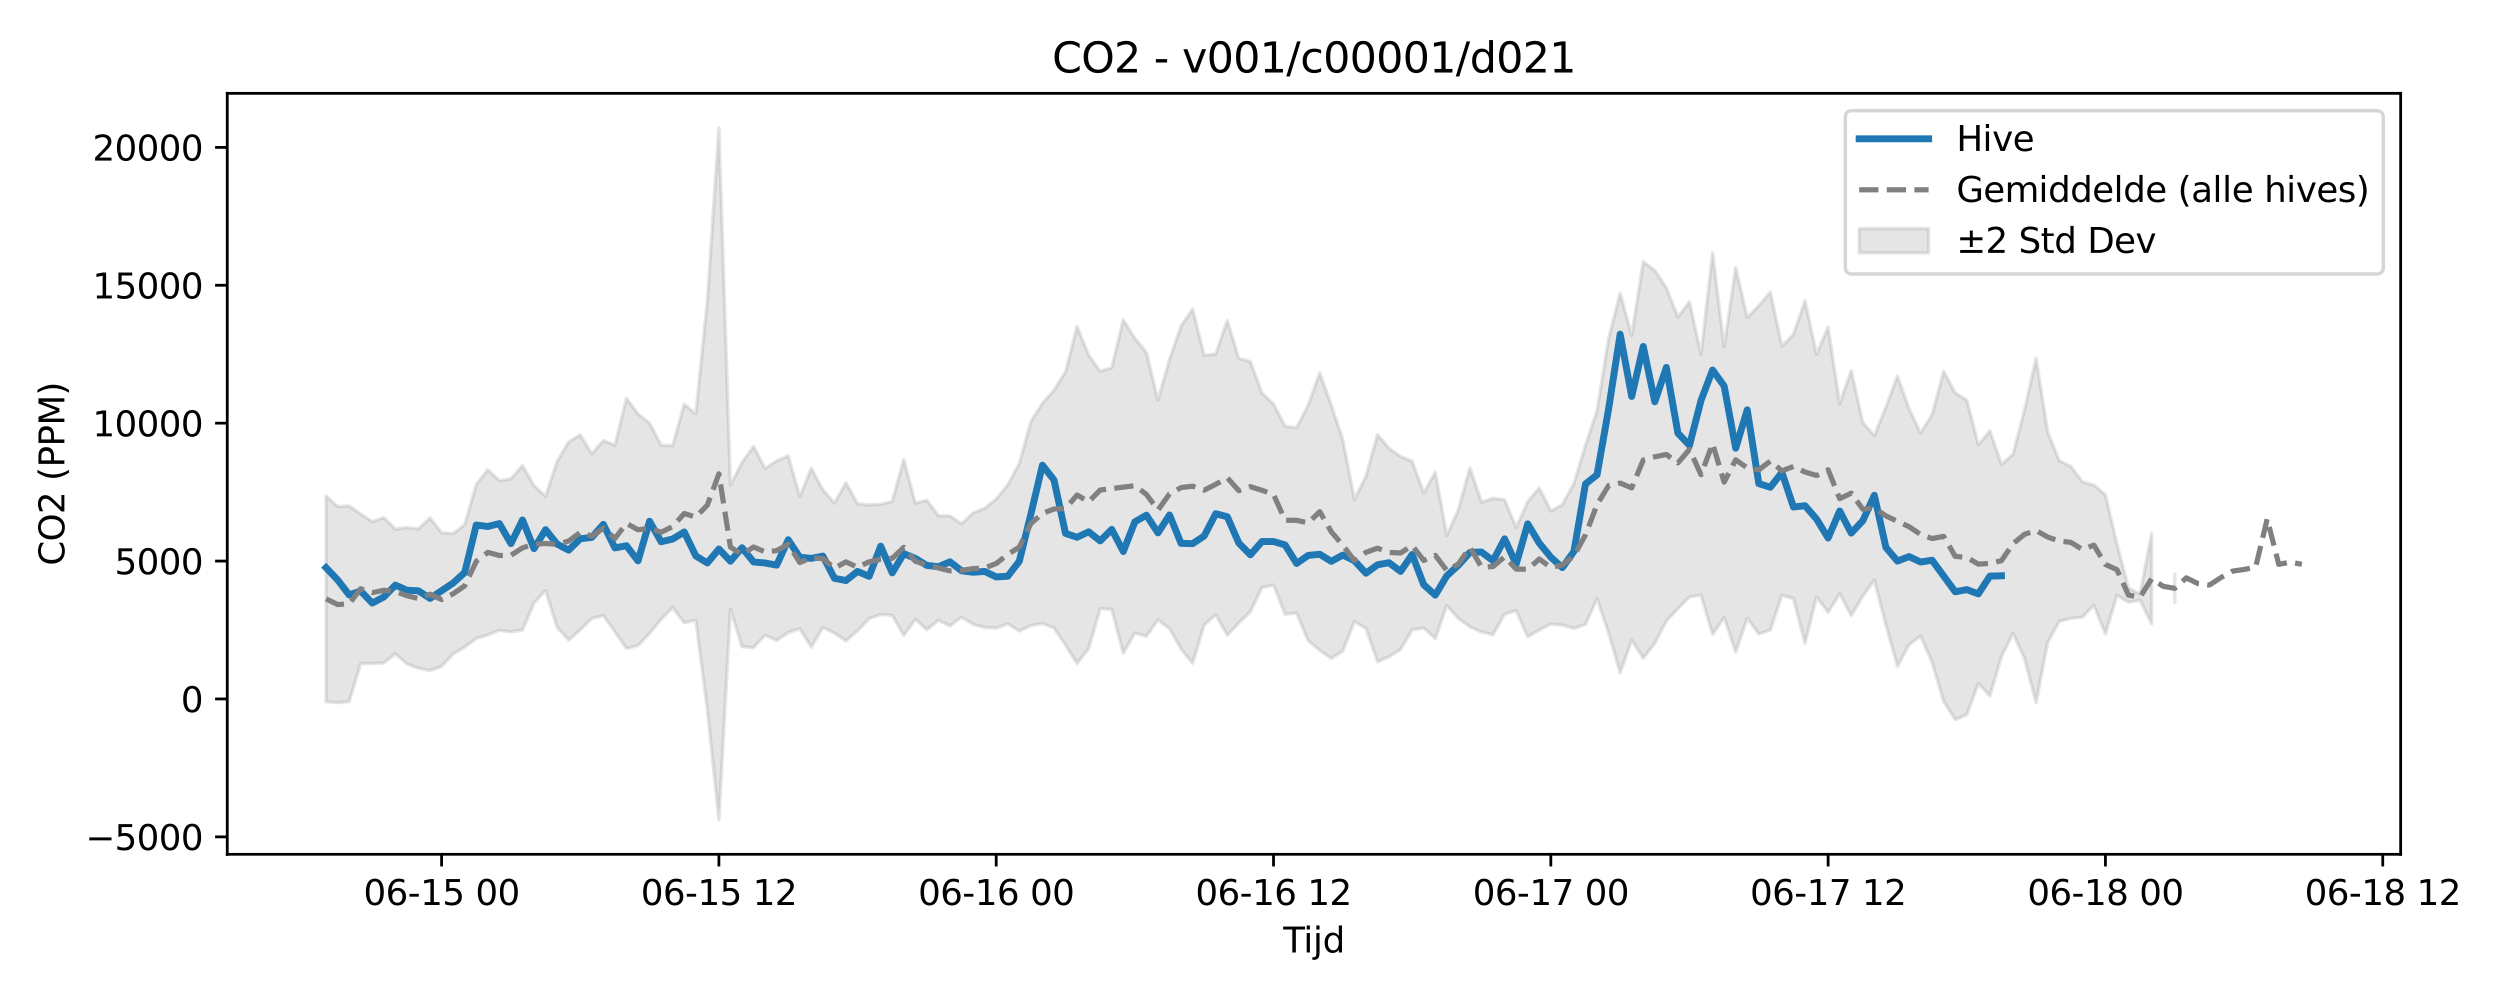 <?xml version="1.0" encoding="utf-8" standalone="no"?>
<!DOCTYPE svg PUBLIC "-//W3C//DTD SVG 1.1//EN"
  "http://www.w3.org/Graphics/SVG/1.1/DTD/svg11.dtd">
<svg xmlns:xlink="http://www.w3.org/1999/xlink" width="720pt" height="288pt" viewBox="0 0 720 288" xmlns="http://www.w3.org/2000/svg" version="1.1">
 <defs>
  <style type="text/css">*{stroke-linejoin: round; stroke-linecap: butt}</style>
 </defs>
 <g id="figure_1">
  <g id="patch_1">
   <path d="M 0 288 
L 720 288 
L 720 0 
L 0 0 
z
" style="fill: #ffffff"/>
  </g>
  <g id="axes_1">
   <g id="patch_2">
    <path d="M 65.45 246.04 
L 691.388 246.04 
L 691.388 26.88 
L 65.45 26.88 
z
" style="fill: #ffffff"/>
   </g>
   <g id="FillBetweenPolyCollection_1">
    <path d="M 93.902 142.823 
L 93.902 202.112 
L 97.229 202.358 
L 100.557 202.078 
L 103.885 191.122 
L 107.212 191.085 
L 110.54 190.948 
L 113.868 188.298 
L 117.196 191.22 
L 120.523 192.449 
L 123.851 193.11 
L 127.179 191.94 
L 130.506 188.333 
L 133.834 186.364 
L 137.162 183.851 
L 140.489 182.871 
L 143.817 181.536 
L 147.145 181.969 
L 150.472 181.449 
L 153.8 173.678 
L 157.128 170.069 
L 160.455 180.684 
L 163.783 184.318 
L 167.111 181.41 
L 170.439 178.101 
L 173.766 177.289 
L 177.094 181.937 
L 180.422 186.742 
L 183.749 185.946 
L 187.077 182.41 
L 190.405 178.367 
L 193.732 174.954 
L 197.06 179.346 
L 200.388 178.629 
L 203.715 204.42 
L 207.043 236.078 
L 210.371 175.396 
L 213.698 186.227 
L 217.026 186.516 
L 220.354 182.958 
L 223.682 184.449 
L 227.009 182.16 
L 230.337 181.046 
L 233.665 186.385 
L 236.992 180.693 
L 240.32 182.347 
L 243.648 184.579 
L 246.975 181.673 
L 250.303 178.184 
L 253.631 176.975 
L 256.958 177.204 
L 260.286 182.991 
L 263.614 178.385 
L 266.942 181.362 
L 270.269 178.645 
L 273.597 180.243 
L 276.925 177.73 
L 280.252 179.799 
L 283.58 180.701 
L 286.908 180.889 
L 290.235 179.677 
L 293.563 181.729 
L 296.891 180.166 
L 300.218 179.569 
L 303.546 180.811 
L 306.874 185.804 
L 310.201 191.103 
L 313.529 186.747 
L 316.857 175.304 
L 320.185 175.481 
L 323.512 188.139 
L 326.84 182.307 
L 330.168 183.242 
L 333.495 178.534 
L 336.823 181.025 
L 340.151 186.925 
L 343.478 190.998 
L 346.806 179.998 
L 350.134 177.038 
L 353.461 182.961 
L 356.789 179.391 
L 360.117 176.181 
L 363.444 169.222 
L 366.772 168.499 
L 370.1 176.884 
L 373.428 176.575 
L 376.755 184.509 
L 380.083 187.289 
L 383.411 189.644 
L 386.738 187.462 
L 390.066 179.016 
L 393.394 180.974 
L 396.721 190.591 
L 400.049 189.107 
L 403.377 187.034 
L 406.704 181.42 
L 410.032 180.85 
L 413.36 183.893 
L 416.687 174.394 
L 420.015 178.116 
L 423.343 180.512 
L 426.671 182.024 
L 429.998 182.806 
L 433.326 176.849 
L 436.654 175.854 
L 439.981 183.396 
L 443.309 181.46 
L 446.637 179.729 
L 449.964 180.036 
L 453.292 181.002 
L 456.62 179.819 
L 459.947 172.406 
L 463.275 182.252 
L 466.603 193.785 
L 469.93 184.389 
L 473.258 189.57 
L 476.586 185.265 
L 479.914 178.834 
L 483.241 175.299 
L 486.569 171.909 
L 489.897 171.4 
L 493.224 182.726 
L 496.552 177.849 
L 499.88 187.791 
L 503.207 178.055 
L 506.535 182.59 
L 509.863 181.434 
L 513.19 171.457 
L 516.518 172.409 
L 519.846 185.25 
L 523.173 171.903 
L 526.501 176.365 
L 529.829 170.965 
L 533.157 177.302 
L 536.484 171.69 
L 539.812 167.074 
L 543.14 179.953 
L 546.467 191.872 
L 549.795 185.702 
L 553.123 183.14 
L 556.45 190.786 
L 559.778 202.012 
L 563.106 207.247 
L 566.433 205.835 
L 569.761 196.858 
L 573.089 200.412 
L 576.416 189.173 
L 579.744 182.336 
L 583.072 189.733 
L 586.4 202.35 
L 589.727 184.96 
L 593.055 178.982 
L 596.383 178.08 
L 599.71 177.738 
L 603.038 174.331 
L 606.366 182.582 
L 609.693 171.412 
L 613.021 173.472 
L 616.349 172.863 
L 619.676 179.708 
L 619.676 153.641 
L 619.676 153.641 
L 616.349 171.058 
L 613.021 169.339 
L 609.693 156.727 
L 606.366 142.536 
L 603.038 139.692 
L 599.71 138.746 
L 596.383 134.306 
L 593.055 132.691 
L 589.727 124.369 
L 586.4 103.233 
L 583.072 118.017 
L 579.744 130.852 
L 576.416 133.791 
L 573.089 124.102 
L 569.761 128.084 
L 566.433 115.21 
L 563.106 113.215 
L 559.778 106.929 
L 556.45 119.42 
L 553.123 124.708 
L 549.795 117.657 
L 546.467 108.345 
L 543.14 117.226 
L 539.812 125.48 
L 536.484 121.635 
L 533.157 106.764 
L 529.829 116.261 
L 526.501 94.222 
L 523.173 102.01 
L 519.846 86.643 
L 516.518 96.276 
L 513.19 99.735 
L 509.863 84.139 
L 506.535 88.065 
L 503.207 91.445 
L 499.88 77.065 
L 496.552 99.854 
L 493.224 72.772 
L 489.897 102.052 
L 486.569 86.906 
L 483.241 91.336 
L 479.914 82.928 
L 476.586 77.832 
L 473.258 75.374 
L 469.93 96.648 
L 466.603 84.455 
L 463.275 97.455 
L 459.947 118.288 
L 456.62 128.284 
L 453.292 139.204 
L 449.964 145.353 
L 446.637 147.151 
L 443.309 140.513 
L 439.981 144.508 
L 436.654 151.913 
L 433.326 143.907 
L 429.998 143.521 
L 426.671 144.658 
L 423.343 134.74 
L 420.015 146.733 
L 416.687 154.227 
L 413.36 135.985 
L 410.032 141.979 
L 406.704 132.81 
L 403.377 131.486 
L 400.049 129.101 
L 396.721 125.164 
L 393.394 137.167 
L 390.066 143.869 
L 386.738 126.635 
L 383.411 116.676 
L 380.083 107.422 
L 376.755 116.678 
L 373.428 123.146 
L 370.1 122.762 
L 366.772 116.315 
L 363.444 113.185 
L 360.117 104.137 
L 356.789 103.232 
L 353.461 92.265 
L 350.134 101.94 
L 346.806 102.345 
L 343.478 89.041 
L 340.151 93.914 
L 336.823 103.499 
L 333.495 115.235 
L 330.168 101.524 
L 326.84 97.445 
L 323.512 92.096 
L 320.185 105.865 
L 316.857 106.934 
L 313.529 102.302 
L 310.201 94.009 
L 306.874 107.094 
L 303.546 112.368 
L 300.218 116.171 
L 296.891 121.427 
L 293.563 133.438 
L 290.235 139.66 
L 286.908 143.703 
L 283.58 146.445 
L 280.252 147.701 
L 276.925 150.873 
L 273.597 148.583 
L 270.269 148.535 
L 266.942 144.078 
L 263.614 144.905 
L 260.286 132.286 
L 256.958 144.403 
L 253.631 145.211 
L 250.303 145.421 
L 246.975 145.084 
L 243.648 139.056 
L 240.32 144.903 
L 236.992 141.073 
L 233.665 134.93 
L 230.337 142.968 
L 227.009 131.291 
L 223.682 132.731 
L 220.354 134.93 
L 217.026 128.552 
L 213.698 133.215 
L 210.371 139.728 
L 207.043 36.842 
L 203.715 86.529 
L 200.388 119.186 
L 197.06 116.446 
L 193.732 128.324 
L 190.405 128.207 
L 187.077 121.871 
L 183.749 119.194 
L 180.422 114.738 
L 177.094 128.226 
L 173.766 126.883 
L 170.439 130.71 
L 167.111 125.236 
L 163.783 127.312 
L 160.455 132.877 
L 157.128 142.982 
L 153.8 139.805 
L 150.472 134.119 
L 147.145 137.889 
L 143.817 138.428 
L 140.489 135.284 
L 137.162 139.508 
L 133.834 151.078 
L 130.506 153.693 
L 127.179 153.431 
L 123.851 149.137 
L 120.523 152.302 
L 117.196 151.927 
L 113.868 152.415 
L 110.54 149.051 
L 107.212 150.27 
L 103.885 148.003 
L 100.557 145.737 
L 97.229 145.857 
L 93.902 142.823 
z
" clip-path="url(#p563e2899f3)" style="fill: #808080; fill-opacity: 0.2; stroke: #808080; stroke-opacity: 0.2"/>
    <path d="M 626.332 165.345 
L 626.332 173.545 
L 626.332 165.345 
L 626.332 165.345 
z
" clip-path="url(#p563e2899f3)" style="fill: #808080; fill-opacity: 0.2; stroke: #808080; stroke-opacity: 0.2"/>
   </g>
   <g id="matplotlib.axis_1">
    <g id="xtick_1">
     <g id="line2d_1">
      <defs>
       <path id="mc897606ea5" d="M 0 0 
L 0 3.5 
" style="stroke: #000000; stroke-width: 0.8"/>
      </defs>
      <g>
       <use xlink:href="#mc897606ea5" x="127.179" y="246.04" style="stroke: #000000; stroke-width: 0.8"/>
      </g>
     </g>
     <g id="text_1">
      <!-- 06-15 00 -->
      <g transform="translate(104.698 260.638) scale(0.1 -0.1)">
       <defs>
        <path id="DejaVuSans-30" d="M 2034 4250 
Q 1547 4250 1301 3770 
Q 1056 3291 1056 2328 
Q 1056 1369 1301 889 
Q 1547 409 2034 409 
Q 2525 409 2770 889 
Q 3016 1369 3016 2328 
Q 3016 3291 2770 3770 
Q 2525 4250 2034 4250 
z
M 2034 4750 
Q 2819 4750 3233 4129 
Q 3647 3509 3647 2328 
Q 3647 1150 3233 529 
Q 2819 -91 2034 -91 
Q 1250 -91 836 529 
Q 422 1150 422 2328 
Q 422 3509 836 4129 
Q 1250 4750 2034 4750 
z
" transform="scale(0.016)"/>
        <path id="DejaVuSans-36" d="M 2113 2584 
Q 1688 2584 1439 2293 
Q 1191 2003 1191 1497 
Q 1191 994 1439 701 
Q 1688 409 2113 409 
Q 2538 409 2786 701 
Q 3034 994 3034 1497 
Q 3034 2003 2786 2293 
Q 2538 2584 2113 2584 
z
M 3366 4563 
L 3366 3988 
Q 3128 4100 2886 4159 
Q 2644 4219 2406 4219 
Q 1781 4219 1451 3797 
Q 1122 3375 1075 2522 
Q 1259 2794 1537 2939 
Q 1816 3084 2150 3084 
Q 2853 3084 3261 2657 
Q 3669 2231 3669 1497 
Q 3669 778 3244 343 
Q 2819 -91 2113 -91 
Q 1303 -91 875 529 
Q 447 1150 447 2328 
Q 447 3434 972 4092 
Q 1497 4750 2381 4750 
Q 2619 4750 2861 4703 
Q 3103 4656 3366 4563 
z
" transform="scale(0.016)"/>
        <path id="DejaVuSans-2d" d="M 313 2009 
L 1997 2009 
L 1997 1497 
L 313 1497 
L 313 2009 
z
" transform="scale(0.016)"/>
        <path id="DejaVuSans-31" d="M 794 531 
L 1825 531 
L 1825 4091 
L 703 3866 
L 703 4441 
L 1819 4666 
L 2450 4666 
L 2450 531 
L 3481 531 
L 3481 0 
L 794 0 
L 794 531 
z
" transform="scale(0.016)"/>
        <path id="DejaVuSans-35" d="M 691 4666 
L 3169 4666 
L 3169 4134 
L 1269 4134 
L 1269 2991 
Q 1406 3038 1543 3061 
Q 1681 3084 1819 3084 
Q 2600 3084 3056 2656 
Q 3513 2228 3513 1497 
Q 3513 744 3044 326 
Q 2575 -91 1722 -91 
Q 1428 -91 1123 -41 
Q 819 9 494 109 
L 494 744 
Q 775 591 1075 516 
Q 1375 441 1709 441 
Q 2250 441 2565 725 
Q 2881 1009 2881 1497 
Q 2881 1984 2565 2268 
Q 2250 2553 1709 2553 
Q 1456 2553 1204 2497 
Q 953 2441 691 2322 
L 691 4666 
z
" transform="scale(0.016)"/>
        <path id="DejaVuSans-20" transform="scale(0.016)"/>
       </defs>
       <use xlink:href="#DejaVuSans-30"/>
       <use xlink:href="#DejaVuSans-36" transform="translate(63.623 0)"/>
       <use xlink:href="#DejaVuSans-2d" transform="translate(127.246 0)"/>
       <use xlink:href="#DejaVuSans-31" transform="translate(163.33 0)"/>
       <use xlink:href="#DejaVuSans-35" transform="translate(226.953 0)"/>
       <use xlink:href="#DejaVuSans-20" transform="translate(290.576 0)"/>
       <use xlink:href="#DejaVuSans-30" transform="translate(322.363 0)"/>
       <use xlink:href="#DejaVuSans-30" transform="translate(385.986 0)"/>
      </g>
     </g>
    </g>
    <g id="xtick_2">
     <g id="line2d_2">
      <g>
       <use xlink:href="#mc897606ea5" x="207.043" y="246.04" style="stroke: #000000; stroke-width: 0.8"/>
      </g>
     </g>
     <g id="text_2">
      <!-- 06-15 12 -->
      <g transform="translate(184.563 260.638) scale(0.1 -0.1)">
       <defs>
        <path id="DejaVuSans-32" d="M 1228 531 
L 3431 531 
L 3431 0 
L 469 0 
L 469 531 
Q 828 903 1448 1529 
Q 2069 2156 2228 2338 
Q 2531 2678 2651 2914 
Q 2772 3150 2772 3378 
Q 2772 3750 2511 3984 
Q 2250 4219 1831 4219 
Q 1534 4219 1204 4116 
Q 875 4013 500 3803 
L 500 4441 
Q 881 4594 1212 4672 
Q 1544 4750 1819 4750 
Q 2544 4750 2975 4387 
Q 3406 4025 3406 3419 
Q 3406 3131 3298 2873 
Q 3191 2616 2906 2266 
Q 2828 2175 2409 1742 
Q 1991 1309 1228 531 
z
" transform="scale(0.016)"/>
       </defs>
       <use xlink:href="#DejaVuSans-30"/>
       <use xlink:href="#DejaVuSans-36" transform="translate(63.623 0)"/>
       <use xlink:href="#DejaVuSans-2d" transform="translate(127.246 0)"/>
       <use xlink:href="#DejaVuSans-31" transform="translate(163.33 0)"/>
       <use xlink:href="#DejaVuSans-35" transform="translate(226.953 0)"/>
       <use xlink:href="#DejaVuSans-20" transform="translate(290.576 0)"/>
       <use xlink:href="#DejaVuSans-31" transform="translate(322.363 0)"/>
       <use xlink:href="#DejaVuSans-32" transform="translate(385.986 0)"/>
      </g>
     </g>
    </g>
    <g id="xtick_3">
     <g id="line2d_3">
      <g>
       <use xlink:href="#mc897606ea5" x="286.908" y="246.04" style="stroke: #000000; stroke-width: 0.8"/>
      </g>
     </g>
     <g id="text_3">
      <!-- 06-16 00 -->
      <g transform="translate(264.427 260.638) scale(0.1 -0.1)">
       <use xlink:href="#DejaVuSans-30"/>
       <use xlink:href="#DejaVuSans-36" transform="translate(63.623 0)"/>
       <use xlink:href="#DejaVuSans-2d" transform="translate(127.246 0)"/>
       <use xlink:href="#DejaVuSans-31" transform="translate(163.33 0)"/>
       <use xlink:href="#DejaVuSans-36" transform="translate(226.953 0)"/>
       <use xlink:href="#DejaVuSans-20" transform="translate(290.576 0)"/>
       <use xlink:href="#DejaVuSans-30" transform="translate(322.363 0)"/>
       <use xlink:href="#DejaVuSans-30" transform="translate(385.986 0)"/>
      </g>
     </g>
    </g>
    <g id="xtick_4">
     <g id="line2d_4">
      <g>
       <use xlink:href="#mc897606ea5" x="366.772" y="246.04" style="stroke: #000000; stroke-width: 0.8"/>
      </g>
     </g>
     <g id="text_4">
      <!-- 06-16 12 -->
      <g transform="translate(344.292 260.638) scale(0.1 -0.1)">
       <use xlink:href="#DejaVuSans-30"/>
       <use xlink:href="#DejaVuSans-36" transform="translate(63.623 0)"/>
       <use xlink:href="#DejaVuSans-2d" transform="translate(127.246 0)"/>
       <use xlink:href="#DejaVuSans-31" transform="translate(163.33 0)"/>
       <use xlink:href="#DejaVuSans-36" transform="translate(226.953 0)"/>
       <use xlink:href="#DejaVuSans-20" transform="translate(290.576 0)"/>
       <use xlink:href="#DejaVuSans-31" transform="translate(322.363 0)"/>
       <use xlink:href="#DejaVuSans-32" transform="translate(385.986 0)"/>
      </g>
     </g>
    </g>
    <g id="xtick_5">
     <g id="line2d_5">
      <g>
       <use xlink:href="#mc897606ea5" x="446.637" y="246.04" style="stroke: #000000; stroke-width: 0.8"/>
      </g>
     </g>
     <g id="text_5">
      <!-- 06-17 00 -->
      <g transform="translate(424.156 260.638) scale(0.1 -0.1)">
       <defs>
        <path id="DejaVuSans-37" d="M 525 4666 
L 3525 4666 
L 3525 4397 
L 1831 0 
L 1172 0 
L 2766 4134 
L 525 4134 
L 525 4666 
z
" transform="scale(0.016)"/>
       </defs>
       <use xlink:href="#DejaVuSans-30"/>
       <use xlink:href="#DejaVuSans-36" transform="translate(63.623 0)"/>
       <use xlink:href="#DejaVuSans-2d" transform="translate(127.246 0)"/>
       <use xlink:href="#DejaVuSans-31" transform="translate(163.33 0)"/>
       <use xlink:href="#DejaVuSans-37" transform="translate(226.953 0)"/>
       <use xlink:href="#DejaVuSans-20" transform="translate(290.576 0)"/>
       <use xlink:href="#DejaVuSans-30" transform="translate(322.363 0)"/>
       <use xlink:href="#DejaVuSans-30" transform="translate(385.986 0)"/>
      </g>
     </g>
    </g>
    <g id="xtick_6">
     <g id="line2d_6">
      <g>
       <use xlink:href="#mc897606ea5" x="526.501" y="246.04" style="stroke: #000000; stroke-width: 0.8"/>
      </g>
     </g>
     <g id="text_6">
      <!-- 06-17 12 -->
      <g transform="translate(504.021 260.638) scale(0.1 -0.1)">
       <use xlink:href="#DejaVuSans-30"/>
       <use xlink:href="#DejaVuSans-36" transform="translate(63.623 0)"/>
       <use xlink:href="#DejaVuSans-2d" transform="translate(127.246 0)"/>
       <use xlink:href="#DejaVuSans-31" transform="translate(163.33 0)"/>
       <use xlink:href="#DejaVuSans-37" transform="translate(226.953 0)"/>
       <use xlink:href="#DejaVuSans-20" transform="translate(290.576 0)"/>
       <use xlink:href="#DejaVuSans-31" transform="translate(322.363 0)"/>
       <use xlink:href="#DejaVuSans-32" transform="translate(385.986 0)"/>
      </g>
     </g>
    </g>
    <g id="xtick_7">
     <g id="line2d_7">
      <g>
       <use xlink:href="#mc897606ea5" x="606.366" y="246.04" style="stroke: #000000; stroke-width: 0.8"/>
      </g>
     </g>
     <g id="text_7">
      <!-- 06-18 00 -->
      <g transform="translate(583.885 260.638) scale(0.1 -0.1)">
       <defs>
        <path id="DejaVuSans-38" d="M 2034 2216 
Q 1584 2216 1326 1975 
Q 1069 1734 1069 1313 
Q 1069 891 1326 650 
Q 1584 409 2034 409 
Q 2484 409 2743 651 
Q 3003 894 3003 1313 
Q 3003 1734 2745 1975 
Q 2488 2216 2034 2216 
z
M 1403 2484 
Q 997 2584 770 2862 
Q 544 3141 544 3541 
Q 544 4100 942 4425 
Q 1341 4750 2034 4750 
Q 2731 4750 3128 4425 
Q 3525 4100 3525 3541 
Q 3525 3141 3298 2862 
Q 3072 2584 2669 2484 
Q 3125 2378 3379 2068 
Q 3634 1759 3634 1313 
Q 3634 634 3220 271 
Q 2806 -91 2034 -91 
Q 1263 -91 848 271 
Q 434 634 434 1313 
Q 434 1759 690 2068 
Q 947 2378 1403 2484 
z
M 1172 3481 
Q 1172 3119 1398 2916 
Q 1625 2713 2034 2713 
Q 2441 2713 2670 2916 
Q 2900 3119 2900 3481 
Q 2900 3844 2670 4047 
Q 2441 4250 2034 4250 
Q 1625 4250 1398 4047 
Q 1172 3844 1172 3481 
z
" transform="scale(0.016)"/>
       </defs>
       <use xlink:href="#DejaVuSans-30"/>
       <use xlink:href="#DejaVuSans-36" transform="translate(63.623 0)"/>
       <use xlink:href="#DejaVuSans-2d" transform="translate(127.246 0)"/>
       <use xlink:href="#DejaVuSans-31" transform="translate(163.33 0)"/>
       <use xlink:href="#DejaVuSans-38" transform="translate(226.953 0)"/>
       <use xlink:href="#DejaVuSans-20" transform="translate(290.576 0)"/>
       <use xlink:href="#DejaVuSans-30" transform="translate(322.363 0)"/>
       <use xlink:href="#DejaVuSans-30" transform="translate(385.986 0)"/>
      </g>
     </g>
    </g>
    <g id="xtick_8">
     <g id="line2d_8">
      <g>
       <use xlink:href="#mc897606ea5" x="686.23" y="246.04" style="stroke: #000000; stroke-width: 0.8"/>
      </g>
     </g>
     <g id="text_8">
      <!-- 06-18 12 -->
      <g transform="translate(663.75 260.638) scale(0.1 -0.1)">
       <use xlink:href="#DejaVuSans-30"/>
       <use xlink:href="#DejaVuSans-36" transform="translate(63.623 0)"/>
       <use xlink:href="#DejaVuSans-2d" transform="translate(127.246 0)"/>
       <use xlink:href="#DejaVuSans-31" transform="translate(163.33 0)"/>
       <use xlink:href="#DejaVuSans-38" transform="translate(226.953 0)"/>
       <use xlink:href="#DejaVuSans-20" transform="translate(290.576 0)"/>
       <use xlink:href="#DejaVuSans-31" transform="translate(322.363 0)"/>
       <use xlink:href="#DejaVuSans-32" transform="translate(385.986 0)"/>
      </g>
     </g>
    </g>
    <g id="text_9">
     <!-- Tijd -->
     <g transform="translate(369.569 274.317) scale(0.1 -0.1)">
      <defs>
       <path id="DejaVuSans-54" d="M -19 4666 
L 3928 4666 
L 3928 4134 
L 2272 4134 
L 2272 0 
L 1638 0 
L 1638 4134 
L -19 4134 
L -19 4666 
z
" transform="scale(0.016)"/>
       <path id="DejaVuSans-69" d="M 603 3500 
L 1178 3500 
L 1178 0 
L 603 0 
L 603 3500 
z
M 603 4863 
L 1178 4863 
L 1178 4134 
L 603 4134 
L 603 4863 
z
" transform="scale(0.016)"/>
       <path id="DejaVuSans-6a" d="M 603 3500 
L 1178 3500 
L 1178 -63 
Q 1178 -731 923 -1031 
Q 669 -1331 103 -1331 
L -116 -1331 
L -116 -844 
L 38 -844 
Q 366 -844 484 -692 
Q 603 -541 603 -63 
L 603 3500 
z
M 603 4863 
L 1178 4863 
L 1178 4134 
L 603 4134 
L 603 4863 
z
" transform="scale(0.016)"/>
       <path id="DejaVuSans-64" d="M 2906 2969 
L 2906 4863 
L 3481 4863 
L 3481 0 
L 2906 0 
L 2906 525 
Q 2725 213 2448 61 
Q 2172 -91 1784 -91 
Q 1150 -91 751 415 
Q 353 922 353 1747 
Q 353 2572 751 3078 
Q 1150 3584 1784 3584 
Q 2172 3584 2448 3432 
Q 2725 3281 2906 2969 
z
M 947 1747 
Q 947 1113 1208 752 
Q 1469 391 1925 391 
Q 2381 391 2643 752 
Q 2906 1113 2906 1747 
Q 2906 2381 2643 2742 
Q 2381 3103 1925 3103 
Q 1469 3103 1208 2742 
Q 947 2381 947 1747 
z
" transform="scale(0.016)"/>
      </defs>
      <use xlink:href="#DejaVuSans-54"/>
      <use xlink:href="#DejaVuSans-69" transform="translate(57.959 0)"/>
      <use xlink:href="#DejaVuSans-6a" transform="translate(85.742 0)"/>
      <use xlink:href="#DejaVuSans-64" transform="translate(113.525 0)"/>
     </g>
    </g>
   </g>
   <g id="matplotlib.axis_2">
    <g id="ytick_1">
     <g id="line2d_9">
      <defs>
       <path id="m5552700365" d="M 0 0 
L -3.5 0 
" style="stroke: #000000; stroke-width: 0.8"/>
      </defs>
      <g>
       <use xlink:href="#m5552700365" x="65.45" y="241.011" style="stroke: #000000; stroke-width: 0.8"/>
      </g>
     </g>
     <g id="text_10">
      <!-- −5000 -->
      <g transform="translate(24.62 244.81) scale(0.1 -0.1)">
       <defs>
        <path id="DejaVuSans-2212" d="M 678 2272 
L 4684 2272 
L 4684 1741 
L 678 1741 
L 678 2272 
z
" transform="scale(0.016)"/>
       </defs>
       <use xlink:href="#DejaVuSans-2212"/>
       <use xlink:href="#DejaVuSans-35" transform="translate(83.789 0)"/>
       <use xlink:href="#DejaVuSans-30" transform="translate(147.412 0)"/>
       <use xlink:href="#DejaVuSans-30" transform="translate(211.035 0)"/>
       <use xlink:href="#DejaVuSans-30" transform="translate(274.658 0)"/>
      </g>
     </g>
    </g>
    <g id="ytick_2">
     <g id="line2d_10">
      <g>
       <use xlink:href="#m5552700365" x="65.45" y="201.298" style="stroke: #000000; stroke-width: 0.8"/>
      </g>
     </g>
     <g id="text_11">
      <!-- 0 -->
      <g transform="translate(52.087 205.098) scale(0.1 -0.1)">
       <use xlink:href="#DejaVuSans-30"/>
      </g>
     </g>
    </g>
    <g id="ytick_3">
     <g id="line2d_11">
      <g>
       <use xlink:href="#m5552700365" x="65.45" y="161.586" style="stroke: #000000; stroke-width: 0.8"/>
      </g>
     </g>
     <g id="text_12">
      <!-- 5000 -->
      <g transform="translate(33 165.385) scale(0.1 -0.1)">
       <use xlink:href="#DejaVuSans-35"/>
       <use xlink:href="#DejaVuSans-30" transform="translate(63.623 0)"/>
       <use xlink:href="#DejaVuSans-30" transform="translate(127.246 0)"/>
       <use xlink:href="#DejaVuSans-30" transform="translate(190.869 0)"/>
      </g>
     </g>
    </g>
    <g id="ytick_4">
     <g id="line2d_12">
      <g>
       <use xlink:href="#m5552700365" x="65.45" y="121.874" style="stroke: #000000; stroke-width: 0.8"/>
      </g>
     </g>
     <g id="text_13">
      <!-- 10000 -->
      <g transform="translate(26.637 125.673) scale(0.1 -0.1)">
       <use xlink:href="#DejaVuSans-31"/>
       <use xlink:href="#DejaVuSans-30" transform="translate(63.623 0)"/>
       <use xlink:href="#DejaVuSans-30" transform="translate(127.246 0)"/>
       <use xlink:href="#DejaVuSans-30" transform="translate(190.869 0)"/>
       <use xlink:href="#DejaVuSans-30" transform="translate(254.492 0)"/>
      </g>
     </g>
    </g>
    <g id="ytick_5">
     <g id="line2d_13">
      <g>
       <use xlink:href="#m5552700365" x="65.45" y="82.162" style="stroke: #000000; stroke-width: 0.8"/>
      </g>
     </g>
     <g id="text_14">
      <!-- 15000 -->
      <g transform="translate(26.637 85.961) scale(0.1 -0.1)">
       <use xlink:href="#DejaVuSans-31"/>
       <use xlink:href="#DejaVuSans-35" transform="translate(63.623 0)"/>
       <use xlink:href="#DejaVuSans-30" transform="translate(127.246 0)"/>
       <use xlink:href="#DejaVuSans-30" transform="translate(190.869 0)"/>
       <use xlink:href="#DejaVuSans-30" transform="translate(254.492 0)"/>
      </g>
     </g>
    </g>
    <g id="ytick_6">
     <g id="line2d_14">
      <g>
       <use xlink:href="#m5552700365" x="65.45" y="42.449" style="stroke: #000000; stroke-width: 0.8"/>
      </g>
     </g>
     <g id="text_15">
      <!-- 20000 -->
      <g transform="translate(26.637 46.248) scale(0.1 -0.1)">
       <use xlink:href="#DejaVuSans-32"/>
       <use xlink:href="#DejaVuSans-30" transform="translate(63.623 0)"/>
       <use xlink:href="#DejaVuSans-30" transform="translate(127.246 0)"/>
       <use xlink:href="#DejaVuSans-30" transform="translate(190.869 0)"/>
       <use xlink:href="#DejaVuSans-30" transform="translate(254.492 0)"/>
      </g>
     </g>
    </g>
    <g id="text_16">
     <!-- CO2 (PPM) -->
     <g transform="translate(18.541 162.903) rotate(-90) scale(0.1 -0.1)">
      <defs>
       <path id="DejaVuSans-43" d="M 4122 4306 
L 4122 3641 
Q 3803 3938 3442 4084 
Q 3081 4231 2675 4231 
Q 1875 4231 1450 3742 
Q 1025 3253 1025 2328 
Q 1025 1406 1450 917 
Q 1875 428 2675 428 
Q 3081 428 3442 575 
Q 3803 722 4122 1019 
L 4122 359 
Q 3791 134 3420 21 
Q 3050 -91 2638 -91 
Q 1578 -91 968 557 
Q 359 1206 359 2328 
Q 359 3453 968 4101 
Q 1578 4750 2638 4750 
Q 3056 4750 3426 4639 
Q 3797 4528 4122 4306 
z
" transform="scale(0.016)"/>
       <path id="DejaVuSans-4f" d="M 2522 4238 
Q 1834 4238 1429 3725 
Q 1025 3213 1025 2328 
Q 1025 1447 1429 934 
Q 1834 422 2522 422 
Q 3209 422 3611 934 
Q 4013 1447 4013 2328 
Q 4013 3213 3611 3725 
Q 3209 4238 2522 4238 
z
M 2522 4750 
Q 3503 4750 4090 4092 
Q 4678 3434 4678 2328 
Q 4678 1225 4090 567 
Q 3503 -91 2522 -91 
Q 1538 -91 948 565 
Q 359 1222 359 2328 
Q 359 3434 948 4092 
Q 1538 4750 2522 4750 
z
" transform="scale(0.016)"/>
       <path id="DejaVuSans-28" d="M 1984 4856 
Q 1566 4138 1362 3434 
Q 1159 2731 1159 2009 
Q 1159 1288 1364 580 
Q 1569 -128 1984 -844 
L 1484 -844 
Q 1016 -109 783 600 
Q 550 1309 550 2009 
Q 550 2706 781 3412 
Q 1013 4119 1484 4856 
L 1984 4856 
z
" transform="scale(0.016)"/>
       <path id="DejaVuSans-50" d="M 1259 4147 
L 1259 2394 
L 2053 2394 
Q 2494 2394 2734 2622 
Q 2975 2850 2975 3272 
Q 2975 3691 2734 3919 
Q 2494 4147 2053 4147 
L 1259 4147 
z
M 628 4666 
L 2053 4666 
Q 2838 4666 3239 4311 
Q 3641 3956 3641 3272 
Q 3641 2581 3239 2228 
Q 2838 1875 2053 1875 
L 1259 1875 
L 1259 0 
L 628 0 
L 628 4666 
z
" transform="scale(0.016)"/>
       <path id="DejaVuSans-4d" d="M 628 4666 
L 1569 4666 
L 2759 1491 
L 3956 4666 
L 4897 4666 
L 4897 0 
L 4281 0 
L 4281 4097 
L 3078 897 
L 2444 897 
L 1241 4097 
L 1241 0 
L 628 0 
L 628 4666 
z
" transform="scale(0.016)"/>
       <path id="DejaVuSans-29" d="M 513 4856 
L 1013 4856 
Q 1481 4119 1714 3412 
Q 1947 2706 1947 2009 
Q 1947 1309 1714 600 
Q 1481 -109 1013 -844 
L 513 -844 
Q 928 -128 1133 580 
Q 1338 1288 1338 2009 
Q 1338 2731 1133 3434 
Q 928 4138 513 4856 
z
" transform="scale(0.016)"/>
      </defs>
      <use xlink:href="#DejaVuSans-43"/>
      <use xlink:href="#DejaVuSans-4f" transform="translate(69.824 0)"/>
      <use xlink:href="#DejaVuSans-32" transform="translate(148.535 0)"/>
      <use xlink:href="#DejaVuSans-20" transform="translate(212.158 0)"/>
      <use xlink:href="#DejaVuSans-28" transform="translate(243.945 0)"/>
      <use xlink:href="#DejaVuSans-50" transform="translate(282.959 0)"/>
      <use xlink:href="#DejaVuSans-50" transform="translate(343.262 0)"/>
      <use xlink:href="#DejaVuSans-4d" transform="translate(403.564 0)"/>
      <use xlink:href="#DejaVuSans-29" transform="translate(489.844 0)"/>
     </g>
    </g>
   </g>
   <g id="line2d_15">
    <path d="M 93.902 163.496 
L 97.229 166.992 
L 100.557 171.332 
L 103.885 170.212 
L 107.212 173.677 
L 110.54 171.933 
L 113.868 168.512 
L 117.196 169.984 
L 120.523 170.167 
L 123.851 172.346 
L 130.506 167.911 
L 133.834 164.885 
L 137.162 151.219 
L 140.489 151.632 
L 143.817 150.792 
L 147.145 156.553 
L 150.472 149.76 
L 153.8 158 
L 157.128 152.545 
L 160.455 156.702 
L 163.783 158.445 
L 167.111 155.171 
L 170.439 154.764 
L 173.766 151.025 
L 177.094 157.802 
L 180.422 157.17 
L 183.749 161.525 
L 187.077 150.117 
L 190.405 156.026 
L 193.732 155.24 
L 197.06 153.212 
L 200.388 160.104 
L 203.715 162.118 
L 207.043 158.121 
L 210.371 161.623 
L 213.698 157.745 
L 217.026 161.843 
L 220.354 162.142 
L 223.682 162.756 
L 227.009 155.452 
L 230.337 160.482 
L 233.665 160.805 
L 236.992 160.159 
L 240.32 166.558 
L 243.648 167.199 
L 246.975 164.562 
L 250.303 165.994 
L 253.631 157.303 
L 256.958 164.991 
L 260.286 159.452 
L 263.614 160.816 
L 266.942 162.844 
L 270.269 163.212 
L 273.597 161.806 
L 276.925 164.385 
L 280.252 164.811 
L 283.58 164.567 
L 286.908 166.158 
L 290.235 165.952 
L 293.563 161.626 
L 296.891 148.076 
L 300.218 133.981 
L 303.546 138.227 
L 306.874 153.633 
L 310.201 154.732 
L 313.529 153.167 
L 316.857 155.778 
L 320.185 152.466 
L 323.512 158.825 
L 326.84 150.284 
L 330.168 148.373 
L 333.495 153.466 
L 336.823 148.312 
L 340.151 156.487 
L 343.478 156.574 
L 346.806 154.351 
L 350.134 147.946 
L 353.461 148.823 
L 356.789 156.413 
L 360.117 159.786 
L 363.444 155.955 
L 366.772 155.958 
L 370.1 156.94 
L 373.428 162.275 
L 376.755 159.954 
L 380.083 159.632 
L 383.411 161.66 
L 386.738 159.857 
L 390.066 161.478 
L 393.394 165.081 
L 396.721 162.658 
L 400.049 162.068 
L 403.377 164.565 
L 406.704 159.696 
L 410.032 168.409 
L 413.36 171.395 
L 416.687 165.827 
L 420.015 162.799 
L 423.343 159.082 
L 426.671 158.986 
L 429.998 161.491 
L 433.326 155.19 
L 436.654 162.489 
L 439.981 150.877 
L 443.309 156.41 
L 446.637 160.48 
L 449.964 163.469 
L 453.292 158.814 
L 456.62 139.382 
L 459.947 136.75 
L 463.275 117.807 
L 466.603 96.249 
L 469.93 114.17 
L 473.258 99.786 
L 476.586 115.711 
L 479.914 105.83 
L 483.241 124.757 
L 486.569 128.272 
L 489.897 115.305 
L 493.224 106.557 
L 496.552 111.181 
L 499.88 129.078 
L 503.207 118.042 
L 506.535 139.276 
L 509.863 140.332 
L 513.19 136.064 
L 516.518 146.019 
L 519.846 145.651 
L 523.173 149.495 
L 526.501 154.952 
L 529.829 147.167 
L 533.157 153.522 
L 536.484 149.972 
L 539.812 142.651 
L 543.14 157.657 
L 546.467 161.597 
L 549.795 160.297 
L 553.123 161.856 
L 556.45 161.348 
L 563.106 170.431 
L 566.433 169.811 
L 569.761 171.043 
L 573.089 165.928 
L 576.416 165.827 
L 576.416 165.827 
" clip-path="url(#p563e2899f3)" style="fill: none; stroke: #1f77b4; stroke-width: 2; stroke-linecap: square"/>
   </g>
   <g id="line2d_16">
    <path d="M 93.902 172.467 
L 97.229 174.107 
L 100.557 173.908 
L 103.885 169.563 
L 107.212 170.677 
L 110.54 170 
L 113.868 170.357 
L 117.196 171.574 
L 120.523 172.375 
L 123.851 171.124 
L 127.179 172.686 
L 130.506 171.013 
L 133.834 168.721 
L 137.162 161.679 
L 140.489 159.077 
L 143.817 159.982 
L 147.145 159.929 
L 150.472 157.784 
L 153.8 156.741 
L 157.128 156.526 
L 160.455 156.78 
L 163.783 155.815 
L 167.111 153.323 
L 170.439 154.405 
L 173.766 152.086 
L 177.094 155.081 
L 180.422 150.74 
L 183.749 152.57 
L 187.077 152.141 
L 190.405 153.287 
L 193.732 151.639 
L 197.06 147.896 
L 200.388 148.908 
L 203.715 145.475 
L 207.043 136.46 
L 210.371 157.562 
L 213.698 159.721 
L 217.026 157.534 
L 220.354 158.944 
L 223.682 158.59 
L 227.009 156.725 
L 230.337 162.007 
L 233.665 160.658 
L 236.992 160.883 
L 240.32 163.625 
L 243.648 161.817 
L 246.975 163.378 
L 250.303 161.802 
L 253.631 161.093 
L 256.958 160.803 
L 260.286 157.638 
L 263.614 161.645 
L 266.942 162.72 
L 273.597 164.413 
L 276.925 164.302 
L 280.252 163.75 
L 283.58 163.573 
L 286.908 162.296 
L 290.235 159.669 
L 293.563 157.584 
L 296.891 150.797 
L 300.218 147.87 
L 303.546 146.589 
L 306.874 146.449 
L 310.201 142.556 
L 313.529 144.525 
L 316.857 141.119 
L 326.84 139.876 
L 330.168 142.383 
L 333.495 146.885 
L 336.823 142.262 
L 340.151 140.42 
L 343.478 140.019 
L 346.806 141.171 
L 350.134 139.489 
L 353.461 137.613 
L 356.789 141.312 
L 360.117 140.159 
L 363.444 141.203 
L 366.772 142.407 
L 370.1 149.823 
L 373.428 149.861 
L 376.755 150.594 
L 380.083 147.356 
L 383.411 153.16 
L 386.738 157.048 
L 390.066 161.443 
L 393.394 159.07 
L 396.721 157.878 
L 400.049 159.104 
L 403.377 159.26 
L 406.704 157.115 
L 410.032 161.415 
L 413.36 159.939 
L 416.687 164.31 
L 420.015 162.424 
L 423.343 157.626 
L 426.671 163.341 
L 429.998 163.163 
L 433.326 160.378 
L 436.654 163.884 
L 439.981 163.952 
L 443.309 160.986 
L 446.637 163.44 
L 449.964 162.695 
L 453.292 160.103 
L 456.62 154.051 
L 459.947 145.347 
L 463.275 139.853 
L 466.603 139.12 
L 469.93 140.518 
L 473.258 132.472 
L 476.586 131.549 
L 479.914 130.881 
L 483.241 133.318 
L 486.569 129.408 
L 489.897 136.726 
L 493.224 127.749 
L 496.552 138.852 
L 499.88 132.428 
L 503.207 134.75 
L 506.535 135.328 
L 509.863 132.787 
L 513.19 135.596 
L 516.518 134.342 
L 519.846 135.946 
L 523.173 136.956 
L 526.501 135.293 
L 529.829 143.613 
L 533.157 142.033 
L 536.484 146.662 
L 539.812 146.277 
L 543.14 148.589 
L 549.795 151.68 
L 553.123 153.924 
L 556.45 155.103 
L 559.778 154.47 
L 563.106 160.231 
L 566.433 160.522 
L 569.761 162.471 
L 573.089 162.257 
L 576.416 161.482 
L 579.744 156.594 
L 583.072 153.875 
L 586.4 152.791 
L 589.727 154.665 
L 593.055 155.837 
L 596.383 156.193 
L 599.71 158.242 
L 603.038 157.011 
L 606.366 162.559 
L 609.693 164.07 
L 613.021 171.406 
L 616.349 171.96 
L 619.676 166.674 
L 623.004 168.865 
L 626.332 169.445 
L 629.659 166.428 
L 632.987 168.062 
L 636.315 168.491 
L 639.643 166.32 
L 642.97 164.481 
L 646.298 164.009 
L 649.626 163.334 
L 652.953 149.463 
L 656.281 162.526 
L 659.609 161.907 
L 662.936 162.515 
L 662.936 162.515 
" clip-path="url(#p563e2899f3)" style="fill: none; stroke-dasharray: 5.55,2.4; stroke-dashoffset: 0; stroke: #808080; stroke-width: 1.5"/>
   </g>
   <g id="patch_3">
    <path d="M 65.45 246.04 
L 65.45 26.88 
" style="fill: none; stroke: #000000; stroke-width: 0.8; stroke-linejoin: miter; stroke-linecap: square"/>
   </g>
   <g id="patch_4">
    <path d="M 691.388 246.04 
L 691.388 26.88 
" style="fill: none; stroke: #000000; stroke-width: 0.8; stroke-linejoin: miter; stroke-linecap: square"/>
   </g>
   <g id="patch_5">
    <path d="M 65.45 246.04 
L 691.388 246.04 
" style="fill: none; stroke: #000000; stroke-width: 0.8; stroke-linejoin: miter; stroke-linecap: square"/>
   </g>
   <g id="patch_6">
    <path d="M 65.45 26.88 
L 691.388 26.88 
" style="fill: none; stroke: #000000; stroke-width: 0.8; stroke-linejoin: miter; stroke-linecap: square"/>
   </g>
   <g id="text_17">
    <!-- CO2 - v001/c00001/d021 -->
    <g transform="translate(303.016 20.88) scale(0.12 -0.12)">
     <defs>
      <path id="DejaVuSans-76" d="M 191 3500 
L 800 3500 
L 1894 563 
L 2988 3500 
L 3597 3500 
L 2284 0 
L 1503 0 
L 191 3500 
z
" transform="scale(0.016)"/>
      <path id="DejaVuSans-2f" d="M 1625 4666 
L 2156 4666 
L 531 -594 
L 0 -594 
L 1625 4666 
z
" transform="scale(0.016)"/>
      <path id="DejaVuSans-63" d="M 3122 3366 
L 3122 2828 
Q 2878 2963 2633 3030 
Q 2388 3097 2138 3097 
Q 1578 3097 1268 2742 
Q 959 2388 959 1747 
Q 959 1106 1268 751 
Q 1578 397 2138 397 
Q 2388 397 2633 464 
Q 2878 531 3122 666 
L 3122 134 
Q 2881 22 2623 -34 
Q 2366 -91 2075 -91 
Q 1284 -91 818 406 
Q 353 903 353 1747 
Q 353 2603 823 3093 
Q 1294 3584 2113 3584 
Q 2378 3584 2631 3529 
Q 2884 3475 3122 3366 
z
" transform="scale(0.016)"/>
     </defs>
     <use xlink:href="#DejaVuSans-43"/>
     <use xlink:href="#DejaVuSans-4f" transform="translate(69.824 0)"/>
     <use xlink:href="#DejaVuSans-32" transform="translate(148.535 0)"/>
     <use xlink:href="#DejaVuSans-20" transform="translate(212.158 0)"/>
     <use xlink:href="#DejaVuSans-2d" transform="translate(243.945 0)"/>
     <use xlink:href="#DejaVuSans-20" transform="translate(280.029 0)"/>
     <use xlink:href="#DejaVuSans-76" transform="translate(311.816 0)"/>
     <use xlink:href="#DejaVuSans-30" transform="translate(370.996 0)"/>
     <use xlink:href="#DejaVuSans-30" transform="translate(434.619 0)"/>
     <use xlink:href="#DejaVuSans-31" transform="translate(498.242 0)"/>
     <use xlink:href="#DejaVuSans-2f" transform="translate(561.865 0)"/>
     <use xlink:href="#DejaVuSans-63" transform="translate(595.557 0)"/>
     <use xlink:href="#DejaVuSans-30" transform="translate(650.537 0)"/>
     <use xlink:href="#DejaVuSans-30" transform="translate(714.16 0)"/>
     <use xlink:href="#DejaVuSans-30" transform="translate(777.783 0)"/>
     <use xlink:href="#DejaVuSans-30" transform="translate(841.406 0)"/>
     <use xlink:href="#DejaVuSans-31" transform="translate(905.029 0)"/>
     <use xlink:href="#DejaVuSans-2f" transform="translate(968.652 0)"/>
     <use xlink:href="#DejaVuSans-64" transform="translate(1002.344 0)"/>
     <use xlink:href="#DejaVuSans-30" transform="translate(1065.82 0)"/>
     <use xlink:href="#DejaVuSans-32" transform="translate(1129.443 0)"/>
     <use xlink:href="#DejaVuSans-31" transform="translate(1193.066 0)"/>
    </g>
   </g>
   <g id="legend_1">
    <g id="patch_7">
     <path d="M 533.444 78.914 
L 684.388 78.914 
Q 686.388 78.914 686.388 76.914 
L 686.388 33.88 
Q 686.388 31.88 684.388 31.88 
L 533.444 31.88 
Q 531.444 31.88 531.444 33.88 
L 531.444 76.914 
Q 531.444 78.914 533.444 78.914 
z
" style="fill: #ffffff; opacity: 0.8; stroke: #cccccc; stroke-linejoin: miter"/>
    </g>
    <g id="line2d_17">
     <path d="M 535.444 39.978 
L 545.444 39.978 
L 555.444 39.978 
" style="fill: none; stroke: #1f77b4; stroke-width: 2; stroke-linecap: square"/>
    </g>
    <g id="text_18">
     <!-- Hive -->
     <g transform="translate(563.444 43.478) scale(0.1 -0.1)">
      <defs>
       <path id="DejaVuSans-48" d="M 628 4666 
L 1259 4666 
L 1259 2753 
L 3553 2753 
L 3553 4666 
L 4184 4666 
L 4184 0 
L 3553 0 
L 3553 2222 
L 1259 2222 
L 1259 0 
L 628 0 
L 628 4666 
z
" transform="scale(0.016)"/>
       <path id="DejaVuSans-65" d="M 3597 1894 
L 3597 1613 
L 953 1613 
Q 991 1019 1311 708 
Q 1631 397 2203 397 
Q 2534 397 2845 478 
Q 3156 559 3463 722 
L 3463 178 
Q 3153 47 2828 -22 
Q 2503 -91 2169 -91 
Q 1331 -91 842 396 
Q 353 884 353 1716 
Q 353 2575 817 3079 
Q 1281 3584 2069 3584 
Q 2775 3584 3186 3129 
Q 3597 2675 3597 1894 
z
M 3022 2063 
Q 3016 2534 2758 2815 
Q 2500 3097 2075 3097 
Q 1594 3097 1305 2825 
Q 1016 2553 972 2059 
L 3022 2063 
z
" transform="scale(0.016)"/>
      </defs>
      <use xlink:href="#DejaVuSans-48"/>
      <use xlink:href="#DejaVuSans-69" transform="translate(75.195 0)"/>
      <use xlink:href="#DejaVuSans-76" transform="translate(102.979 0)"/>
      <use xlink:href="#DejaVuSans-65" transform="translate(162.158 0)"/>
     </g>
    </g>
    <g id="line2d_18">
     <path d="M 535.444 54.657 
L 545.444 54.657 
L 555.444 54.657 
" style="fill: none; stroke-dasharray: 5.55,2.4; stroke-dashoffset: 0; stroke: #808080; stroke-width: 1.5"/>
    </g>
    <g id="text_19">
     <!-- Gemiddelde (alle hives) -->
     <g transform="translate(563.444 58.157) scale(0.1 -0.1)">
      <defs>
       <path id="DejaVuSans-47" d="M 3809 666 
L 3809 1919 
L 2778 1919 
L 2778 2438 
L 4434 2438 
L 4434 434 
Q 4069 175 3628 42 
Q 3188 -91 2688 -91 
Q 1594 -91 976 548 
Q 359 1188 359 2328 
Q 359 3472 976 4111 
Q 1594 4750 2688 4750 
Q 3144 4750 3555 4637 
Q 3966 4525 4313 4306 
L 4313 3634 
Q 3963 3931 3569 4081 
Q 3175 4231 2741 4231 
Q 1884 4231 1454 3753 
Q 1025 3275 1025 2328 
Q 1025 1384 1454 906 
Q 1884 428 2741 428 
Q 3075 428 3337 486 
Q 3600 544 3809 666 
z
" transform="scale(0.016)"/>
       <path id="DejaVuSans-6d" d="M 3328 2828 
Q 3544 3216 3844 3400 
Q 4144 3584 4550 3584 
Q 5097 3584 5394 3201 
Q 5691 2819 5691 2113 
L 5691 0 
L 5113 0 
L 5113 2094 
Q 5113 2597 4934 2840 
Q 4756 3084 4391 3084 
Q 3944 3084 3684 2787 
Q 3425 2491 3425 1978 
L 3425 0 
L 2847 0 
L 2847 2094 
Q 2847 2600 2669 2842 
Q 2491 3084 2119 3084 
Q 1678 3084 1418 2786 
Q 1159 2488 1159 1978 
L 1159 0 
L 581 0 
L 581 3500 
L 1159 3500 
L 1159 2956 
Q 1356 3278 1631 3431 
Q 1906 3584 2284 3584 
Q 2666 3584 2933 3390 
Q 3200 3197 3328 2828 
z
" transform="scale(0.016)"/>
       <path id="DejaVuSans-6c" d="M 603 4863 
L 1178 4863 
L 1178 0 
L 603 0 
L 603 4863 
z
" transform="scale(0.016)"/>
       <path id="DejaVuSans-61" d="M 2194 1759 
Q 1497 1759 1228 1600 
Q 959 1441 959 1056 
Q 959 750 1161 570 
Q 1363 391 1709 391 
Q 2188 391 2477 730 
Q 2766 1069 2766 1631 
L 2766 1759 
L 2194 1759 
z
M 3341 1997 
L 3341 0 
L 2766 0 
L 2766 531 
Q 2569 213 2275 61 
Q 1981 -91 1556 -91 
Q 1019 -91 701 211 
Q 384 513 384 1019 
Q 384 1609 779 1909 
Q 1175 2209 1959 2209 
L 2766 2209 
L 2766 2266 
Q 2766 2663 2505 2880 
Q 2244 3097 1772 3097 
Q 1472 3097 1187 3025 
Q 903 2953 641 2809 
L 641 3341 
Q 956 3463 1253 3523 
Q 1550 3584 1831 3584 
Q 2591 3584 2966 3190 
Q 3341 2797 3341 1997 
z
" transform="scale(0.016)"/>
       <path id="DejaVuSans-68" d="M 3513 2113 
L 3513 0 
L 2938 0 
L 2938 2094 
Q 2938 2591 2744 2837 
Q 2550 3084 2163 3084 
Q 1697 3084 1428 2787 
Q 1159 2491 1159 1978 
L 1159 0 
L 581 0 
L 581 4863 
L 1159 4863 
L 1159 2956 
Q 1366 3272 1645 3428 
Q 1925 3584 2291 3584 
Q 2894 3584 3203 3211 
Q 3513 2838 3513 2113 
z
" transform="scale(0.016)"/>
       <path id="DejaVuSans-73" d="M 2834 3397 
L 2834 2853 
Q 2591 2978 2328 3040 
Q 2066 3103 1784 3103 
Q 1356 3103 1142 2972 
Q 928 2841 928 2578 
Q 928 2378 1081 2264 
Q 1234 2150 1697 2047 
L 1894 2003 
Q 2506 1872 2764 1633 
Q 3022 1394 3022 966 
Q 3022 478 2636 193 
Q 2250 -91 1575 -91 
Q 1294 -91 989 -36 
Q 684 19 347 128 
L 347 722 
Q 666 556 975 473 
Q 1284 391 1588 391 
Q 1994 391 2212 530 
Q 2431 669 2431 922 
Q 2431 1156 2273 1281 
Q 2116 1406 1581 1522 
L 1381 1569 
Q 847 1681 609 1914 
Q 372 2147 372 2553 
Q 372 3047 722 3315 
Q 1072 3584 1716 3584 
Q 2034 3584 2315 3537 
Q 2597 3491 2834 3397 
z
" transform="scale(0.016)"/>
      </defs>
      <use xlink:href="#DejaVuSans-47"/>
      <use xlink:href="#DejaVuSans-65" transform="translate(77.49 0)"/>
      <use xlink:href="#DejaVuSans-6d" transform="translate(139.014 0)"/>
      <use xlink:href="#DejaVuSans-69" transform="translate(236.426 0)"/>
      <use xlink:href="#DejaVuSans-64" transform="translate(264.209 0)"/>
      <use xlink:href="#DejaVuSans-64" transform="translate(327.686 0)"/>
      <use xlink:href="#DejaVuSans-65" transform="translate(391.162 0)"/>
      <use xlink:href="#DejaVuSans-6c" transform="translate(452.686 0)"/>
      <use xlink:href="#DejaVuSans-64" transform="translate(480.469 0)"/>
      <use xlink:href="#DejaVuSans-65" transform="translate(543.945 0)"/>
      <use xlink:href="#DejaVuSans-20" transform="translate(605.469 0)"/>
      <use xlink:href="#DejaVuSans-28" transform="translate(637.256 0)"/>
      <use xlink:href="#DejaVuSans-61" transform="translate(676.27 0)"/>
      <use xlink:href="#DejaVuSans-6c" transform="translate(737.549 0)"/>
      <use xlink:href="#DejaVuSans-6c" transform="translate(765.332 0)"/>
      <use xlink:href="#DejaVuSans-65" transform="translate(793.115 0)"/>
      <use xlink:href="#DejaVuSans-20" transform="translate(854.639 0)"/>
      <use xlink:href="#DejaVuSans-68" transform="translate(886.426 0)"/>
      <use xlink:href="#DejaVuSans-69" transform="translate(949.805 0)"/>
      <use xlink:href="#DejaVuSans-76" transform="translate(977.588 0)"/>
      <use xlink:href="#DejaVuSans-65" transform="translate(1036.768 0)"/>
      <use xlink:href="#DejaVuSans-73" transform="translate(1098.291 0)"/>
      <use xlink:href="#DejaVuSans-29" transform="translate(1150.391 0)"/>
     </g>
    </g>
    <g id="patch_8">
     <path d="M 535.444 72.835 
L 555.444 72.835 
L 555.444 65.835 
L 535.444 65.835 
z
" style="fill: #808080; fill-opacity: 0.2; stroke: #808080; stroke-opacity: 0.2; stroke-linejoin: miter"/>
    </g>
    <g id="text_20">
     <!-- ±2 Std Dev -->
     <g transform="translate(563.444 72.835) scale(0.1 -0.1)">
      <defs>
       <path id="DejaVuSans-b1" d="M 2944 4013 
L 2944 2803 
L 4684 2803 
L 4684 2272 
L 2944 2272 
L 2944 1063 
L 2419 1063 
L 2419 2272 
L 678 2272 
L 678 2803 
L 2419 2803 
L 2419 4013 
L 2944 4013 
z
M 678 531 
L 4684 531 
L 4684 0 
L 678 0 
L 678 531 
z
" transform="scale(0.016)"/>
       <path id="DejaVuSans-53" d="M 3425 4513 
L 3425 3897 
Q 3066 4069 2747 4153 
Q 2428 4238 2131 4238 
Q 1616 4238 1336 4038 
Q 1056 3838 1056 3469 
Q 1056 3159 1242 3001 
Q 1428 2844 1947 2747 
L 2328 2669 
Q 3034 2534 3370 2195 
Q 3706 1856 3706 1288 
Q 3706 609 3251 259 
Q 2797 -91 1919 -91 
Q 1588 -91 1214 -16 
Q 841 59 441 206 
L 441 856 
Q 825 641 1194 531 
Q 1563 422 1919 422 
Q 2459 422 2753 634 
Q 3047 847 3047 1241 
Q 3047 1584 2836 1778 
Q 2625 1972 2144 2069 
L 1759 2144 
Q 1053 2284 737 2584 
Q 422 2884 422 3419 
Q 422 4038 858 4394 
Q 1294 4750 2059 4750 
Q 2388 4750 2728 4690 
Q 3069 4631 3425 4513 
z
" transform="scale(0.016)"/>
       <path id="DejaVuSans-74" d="M 1172 4494 
L 1172 3500 
L 2356 3500 
L 2356 3053 
L 1172 3053 
L 1172 1153 
Q 1172 725 1289 603 
Q 1406 481 1766 481 
L 2356 481 
L 2356 0 
L 1766 0 
Q 1100 0 847 248 
Q 594 497 594 1153 
L 594 3053 
L 172 3053 
L 172 3500 
L 594 3500 
L 594 4494 
L 1172 4494 
z
" transform="scale(0.016)"/>
       <path id="DejaVuSans-44" d="M 1259 4147 
L 1259 519 
L 2022 519 
Q 2988 519 3436 956 
Q 3884 1394 3884 2338 
Q 3884 3275 3436 3711 
Q 2988 4147 2022 4147 
L 1259 4147 
z
M 628 4666 
L 1925 4666 
Q 3281 4666 3915 4102 
Q 4550 3538 4550 2338 
Q 4550 1131 3912 565 
Q 3275 0 1925 0 
L 628 0 
L 628 4666 
z
" transform="scale(0.016)"/>
      </defs>
      <use xlink:href="#DejaVuSans-b1"/>
      <use xlink:href="#DejaVuSans-32" transform="translate(83.789 0)"/>
      <use xlink:href="#DejaVuSans-20" transform="translate(147.412 0)"/>
      <use xlink:href="#DejaVuSans-53" transform="translate(179.199 0)"/>
      <use xlink:href="#DejaVuSans-74" transform="translate(242.676 0)"/>
      <use xlink:href="#DejaVuSans-64" transform="translate(281.885 0)"/>
      <use xlink:href="#DejaVuSans-20" transform="translate(345.361 0)"/>
      <use xlink:href="#DejaVuSans-44" transform="translate(377.148 0)"/>
      <use xlink:href="#DejaVuSans-65" transform="translate(454.15 0)"/>
      <use xlink:href="#DejaVuSans-76" transform="translate(515.674 0)"/>
     </g>
    </g>
   </g>
  </g>
 </g>
 <defs>
  <clipPath id="p563e2899f3">
   <rect x="65.45" y="26.88" width="625.938" height="219.16"/>
  </clipPath>
 </defs>
</svg>
